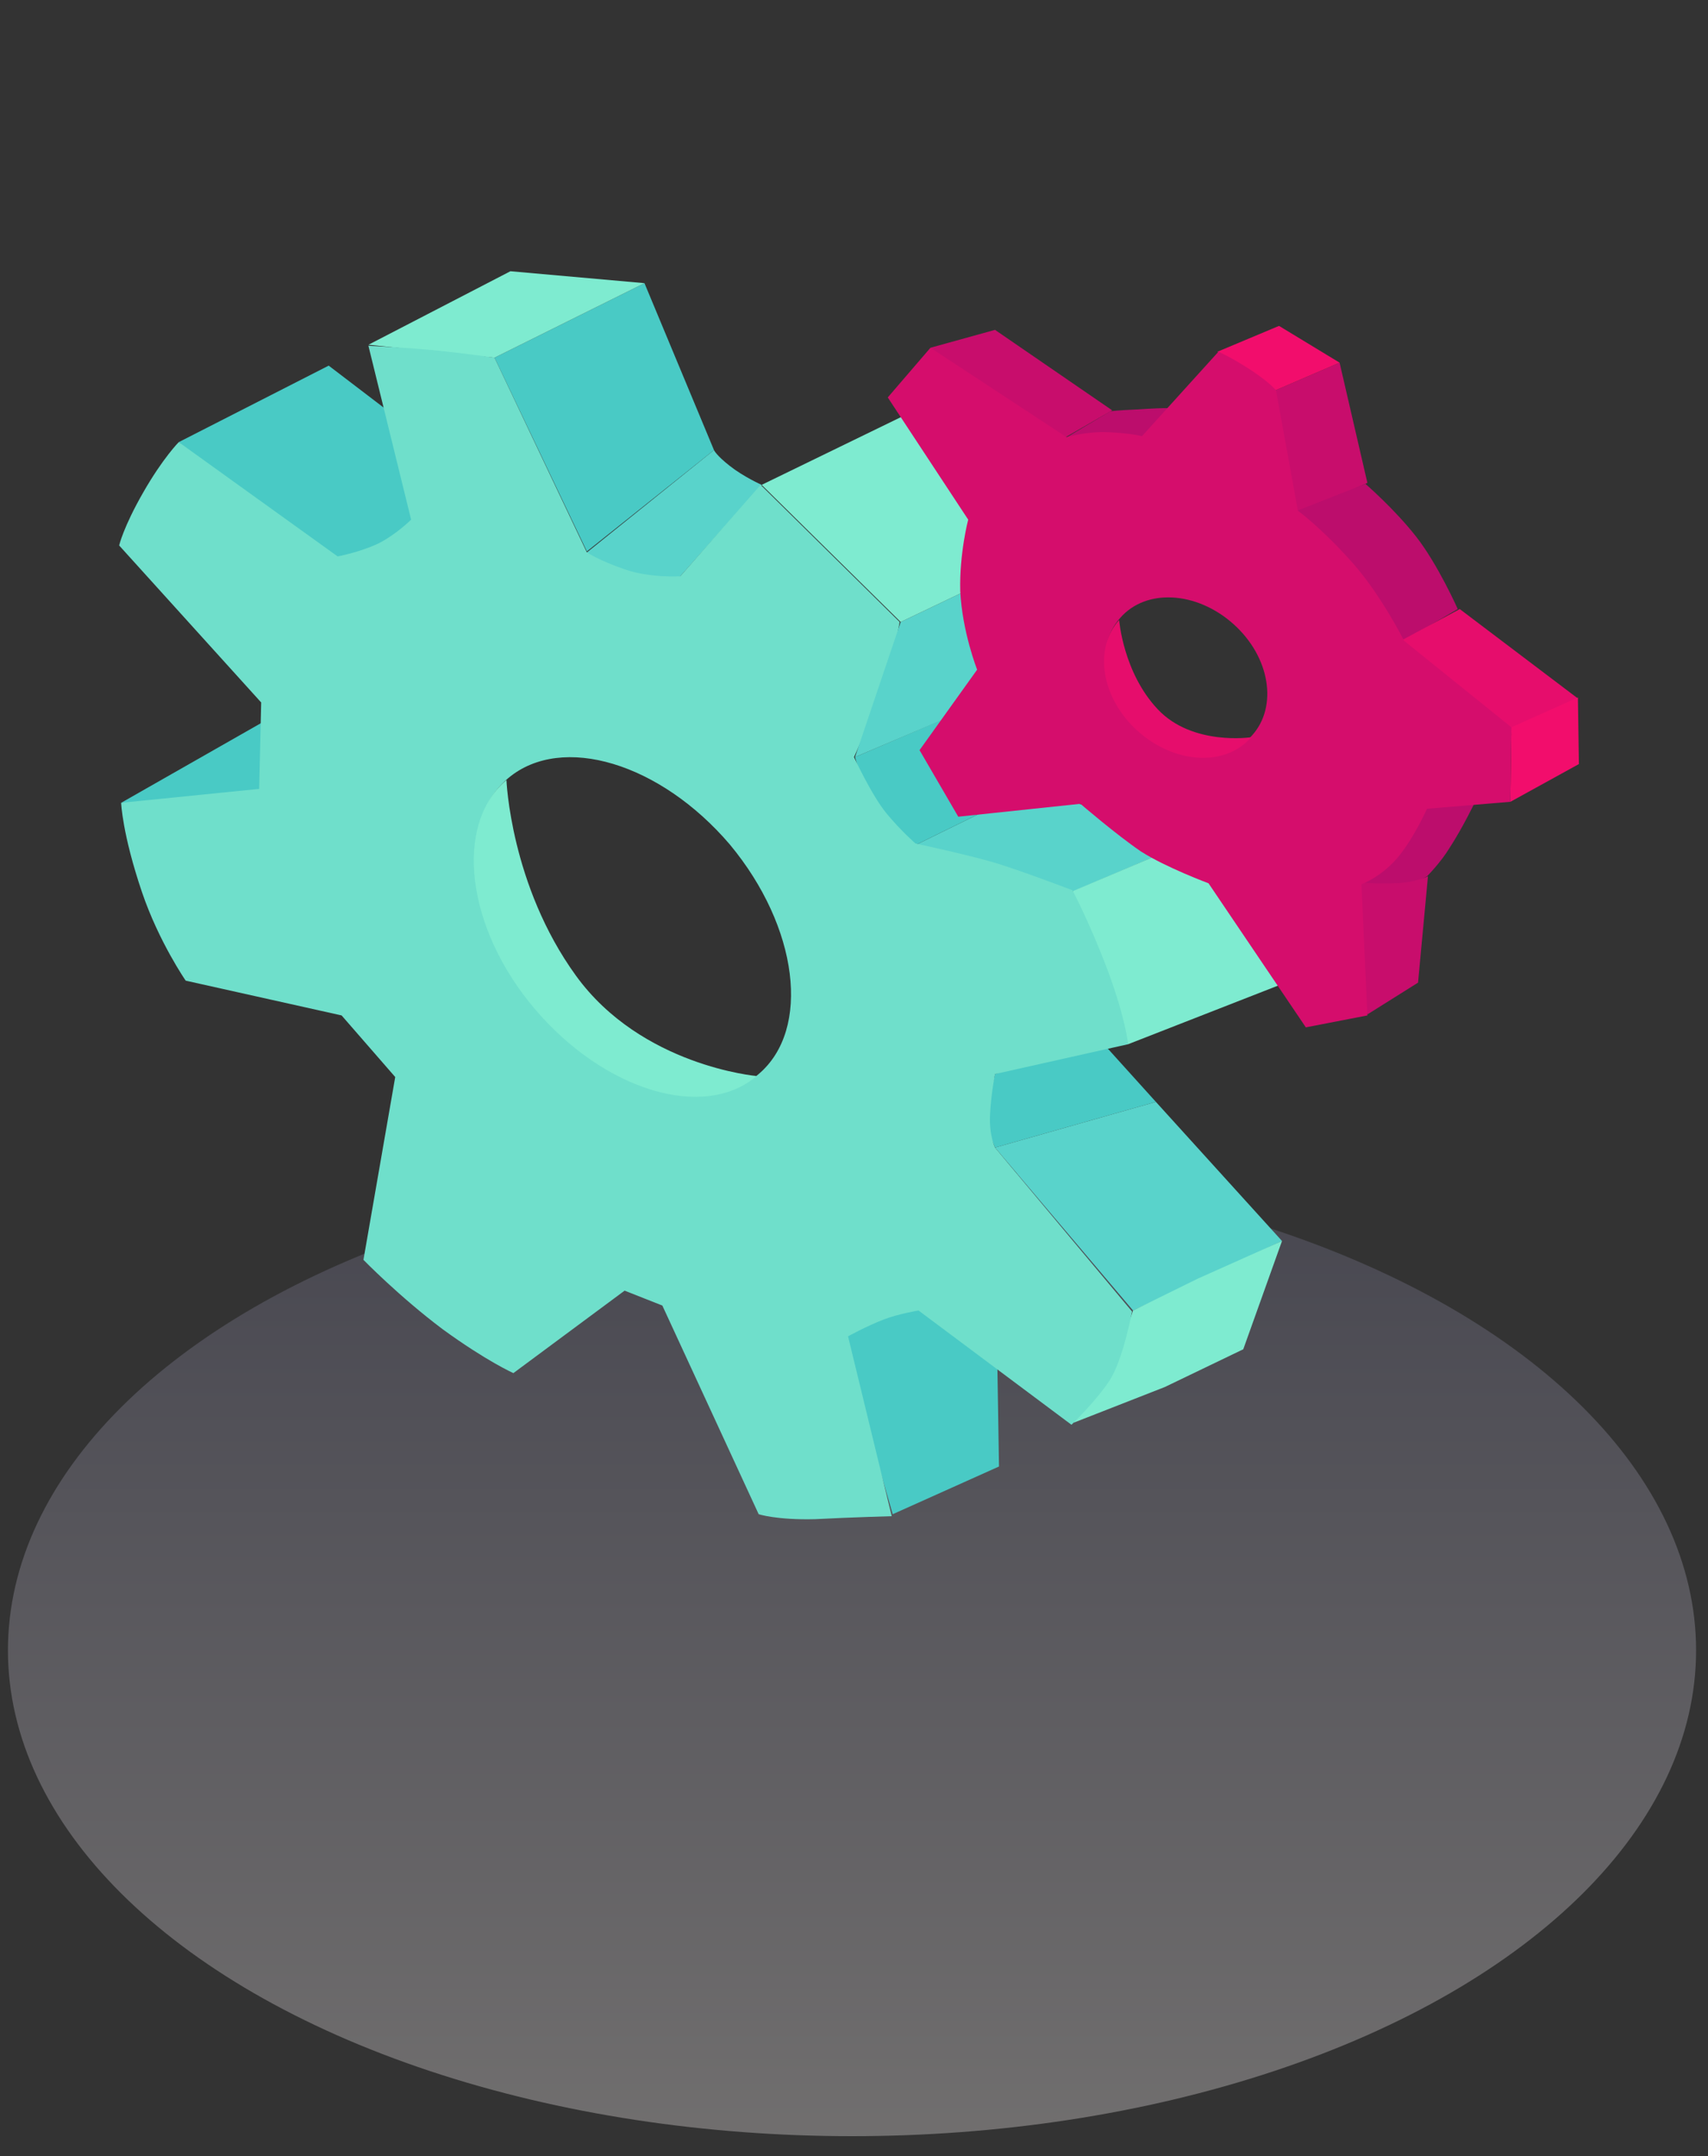 <?xml version="1.0" encoding="utf-8"?>
<!-- Generator: Adobe Illustrator 21.1.0, SVG Export Plug-In . SVG Version: 6.00 Build 0)  -->
<svg version="1.1" id="Layer_1" xmlns="http://www.w3.org/2000/svg" xmlns:xlink="http://www.w3.org/1999/xlink" x="0px" y="0px"
	 viewBox="0 0 172 217" style="enable-background:new 0 0 172 217;" xml:space="preserve">
<rect x="0" y="0" width="172" height="217" fill="#333333" stroke="none"/>
<style type="text/css">
	.st0{opacity:0.3;fill:url(#shadow_1_);enable-background:new    ;}
	.st1{fill:#49CAC5;}
	.st2{fill:#59D3CB;}
	.st3{fill:#7EEBD0;}
	.st4{fill:#6FDFCB;}
	.st5{fill:#C80D6C;}
	.st6{fill:#BC0D6C;}
	.st7{fill:#F20D6C;}
	.st8{fill:#E60D6C;}
	.st9{fill:#D50D6C;}
</style>
<linearGradient id="shadow_1_" gradientUnits="userSpaceOnUse" x1="85.8" y1="237" x2="85.8" y2="139.2" gradientTransform="matrix(1 0 0 1 0 -22)">
	<stop  offset="0" style="stop-color:#FFF9F9"/>
	<stop  offset="1" style="stop-color:#737190"/>
</linearGradient>
<ellipse id="shadow" class="st0" cx="85.8" cy="166.1" rx="85" ry="48.9"/>
<g id="evaluate">
	<polygon class="st1" points="18,44.5 33.1,36.8 39,41.3 42.8,54.3 31.1,58.3 	"/>
	<polygon class="st1" points="59.1,55.5 71.9,45.3 64.9,28.5 49.8,36 	"/>
	<polygon class="st2" points="92.3,85 103.1,79.7 110,81.2 119.8,84.7 108.1,89.7 100.6,87.7 	"/>
	<polygon class="st1" points="100.2,115.5 116.4,110.9 110.8,104.7 100.2,108.1 99.1,112.8 	"/>
	<polygon class="st2" points="100.2,115.5 114.1,131.9 129.1,124.9 116.4,110.9 	"/>
	<polygon class="st1" points="89.9,152.4 100.6,147.6 100.4,135.1 92.6,129.7 84.5,133.7 	"/>
	<polygon class="st1" points="12.2,80.8 26.6,72.6 27.1,82.3 	"/>
	<polygon class="st1" points="86.1,76.2 99.4,70.5 103.1,79.7 92.3,85 87.9,82.3 	"/>
	<path class="st2" d="M71.9,45.3c0,0,0.2,0.5,1.6,1.6s3.2,1.9,3.2,1.9L68.5,58c0,0-4.3,2-7,0.2c-2.6-1.8-2.4-2.6-2.4-2.6L71.9,45.3z
		"/>
	<polygon class="st3" points="37.1,34.7 51.4,27.3 64.9,28.5 49.8,36 	"/>
	<path class="st3" d="M125.4,91.2c2.7,5.7,3.3,8,3.3,8l-15.1,5.9c0,0-1.1-2.7-2.6-7.5s-3-7.9-3-7.9l11.8-5
		C119.8,84.7,123.7,87.6,125.4,91.2z"/>
	<path class="st3" d="M108.1,143.2l9.2-3.6l7.9-3.8l3.9-10.9l-8.5,3.8l-6.5,3.2c0,0-1.3,4-2.7,6.5
		C110.1,140.7,108.1,143.2,108.1,143.2z"/>
	<path class="st4" d="M100.2,115.5c0,0-0.6-1.2-0.5-3.3s0.5-4.1,0.5-4.1l13.4-3c0,0-0.2-2.4-2-7.3c-1.8-4.8-3.6-8.2-3.6-8.2
		s-5-1.9-7.6-2.7c-2.6-0.8-8.2-2-8.2-2s-1.4-1.2-2.9-3S86,76.2,86,76.2s1.4-3,2.8-6.9c1.3-3.7,1.8-6.7,1.8-6.7l-14-13.8L68.5,58
		c0,0-3,0.2-5.6-0.7s-3.8-1.7-3.8-1.7L49.8,36c0,0-2.7-0.4-5.6-0.7c-2.9-0.3-7.1-0.5-7.1-0.5l4.3,17.5c0,0-1.5,1.5-3.3,2.4
		C36.2,55.6,34,56,34,56L18,44.5c0,0-1.6,1.6-3.6,5.1S12,54.9,12,54.9l14.3,15.8l-0.2,8.7l-13.9,1.4c0,0,0.1,3.1,2.1,9
		c1.7,5,4.4,8.9,4.4,8.9l15.7,3.5l5.4,6.2l-3.2,18.4c0,0,3.6,3.7,8,7c4.4,3.2,7.1,4.4,7.1,4.4l11.2-8.3l3.8,1.5l9.7,21
		c0,0,1.8,0.6,5.7,0.5c3.9-0.2,7.7-0.3,7.7-0.3l-4.4-18.1c0,0,1.8-1,3.6-1.7c1.6-0.6,3.5-0.9,3.5-0.9l15.4,11.5c0,0,2.4-2.3,3.8-4.4
		c1.4-2.1,2.3-7,2.3-7L100.2,115.5z M76.4,108.1c-5.3,4.5-15.3,1.5-22.3-6.7s-8.3-18.6-2.9-23.1s15.3-1.5,22.3,6.7
		C80.4,93.3,81.7,103.6,76.4,108.1z"/>
	<path class="st3" d="M76.2,108.3c-5.3,4.5-15.3,1.5-22.3-6.7S45.7,83,51,78.5c0,0,0.4,10.6,7,19.7S76.2,108.3,76.2,108.3z"/>
	<polygon class="st2" points="106.4,55.1 104.9,68.2 86.1,76.2 90.7,62.6 	"/>
	<polygon class="st3" points="76.7,48.8 91.1,41.8 106.4,55.1 90.7,62.6 	"/>
	<polygon class="st5" points="93.7,35 100.2,33.2 112,41.3 106.1,44.7 99.8,40.5 	"/>
	<path class="st6" d="M107.1,44.2c0,0,1,0.1,3.8,0c2.7-0.1,4.1,0.4,4.1,0.4l3.4-3.5c0,0-0.8-0.1-3.7,0.1c-2.4,0.1-2.9,0.2-2.9,0.2
		L107.1,44.2z"/>
	<polygon class="st5" points="128.4,39.3 130,51.7 133.7,50.4 137.7,48.6 134.9,36.5 	"/>
	<polygon class="st7" points="125.5,37.6 122.6,35.4 128.8,32.8 134.9,36.5 128.4,39.3 	"/>
	<path class="st6" d="M129.1,52l4.4,4.5l5.4,9.1l3.8-1.9l4.1-2.4c0,0-2-4.5-4.2-7.3s-5.1-5.3-5.1-5.3L129.1,52z"/>
	<path class="st8" d="M139,65.6c0,0,2.8,4,6.2,5.8c3.4,1.7,7,2.4,7,2.4l6.7-3.5l-11.9-9L139,65.6z"/>
	<polygon class="st7" points="152.2,73.2 152.1,80.7 159,76.9 158.9,70.2 	"/>
	<path class="st6" d="M142.4,81.3c0,0-0.7,1.9-1.7,3.9s-3.6,3.7-3.6,3.7s2,0.2,3.6,0.2s3-0.9,3-0.9s1.4-1.4,2.3-2.9
		c1.3-2,2.5-4.5,2.5-4.5L142.4,81.3z"/>
	<path class="st5" d="M136.4,88.7l0.1,7.5l1.2,5.9l5.1-3.2l1-10.7c0,0-1.4,0.7-3.6,0.7C137.8,89,136.4,88.7,136.4,88.7z"/>
	<path class="st9" d="M141.4,64.5c0,0-2.5-5-5.6-8.3c-2.9-3.2-5.1-4.8-5.1-4.8l-2.2-12.1c0,0-0.4-0.6-2.3-1.9c-2.1-1.4-3.5-2-3.5-2
		l-7.7,8.5c0,0-1.1-0.3-3.4-0.4c-2.2-0.1-4.2,0.5-4.2,0.5l-13.7-9l-4.3,5l8.1,12.3c0,0-0.9,3.4-0.8,7.2c0.2,4.1,1.7,7.9,1.7,7.9
		l-5.8,8.1l3.9,6.7l12.3-1.3c0,0,3.6,3.1,6.1,4.8c2.5,1.6,6.8,3.2,6.8,3.2l9.8,14.5l6.2-1.2L137.1,89c0,0,2.2-0.8,3.9-3
		c1.5-1.9,2.7-4.6,2.7-4.6l8.4-0.7l0.1-7.5L141.4,64.5z M126.1,74c-2.6,3-7.7,2.7-11.4-0.6c-3.7-3.3-4.5-8.3-1.9-11.2
		c2.6-3,7.7-2.7,11.4,0.6S128.7,71.1,126.1,74z"/>
	<path class="st8" d="M126,74.2c-2.6,3-7.7,2.7-11.4-0.6c-3.7-3.3-4.5-8.3-1.9-11.2c0,0,0.4,5.3,3.9,9C120.1,75.1,126,74.2,126,74.2
		z"/>
</g>
</svg>

